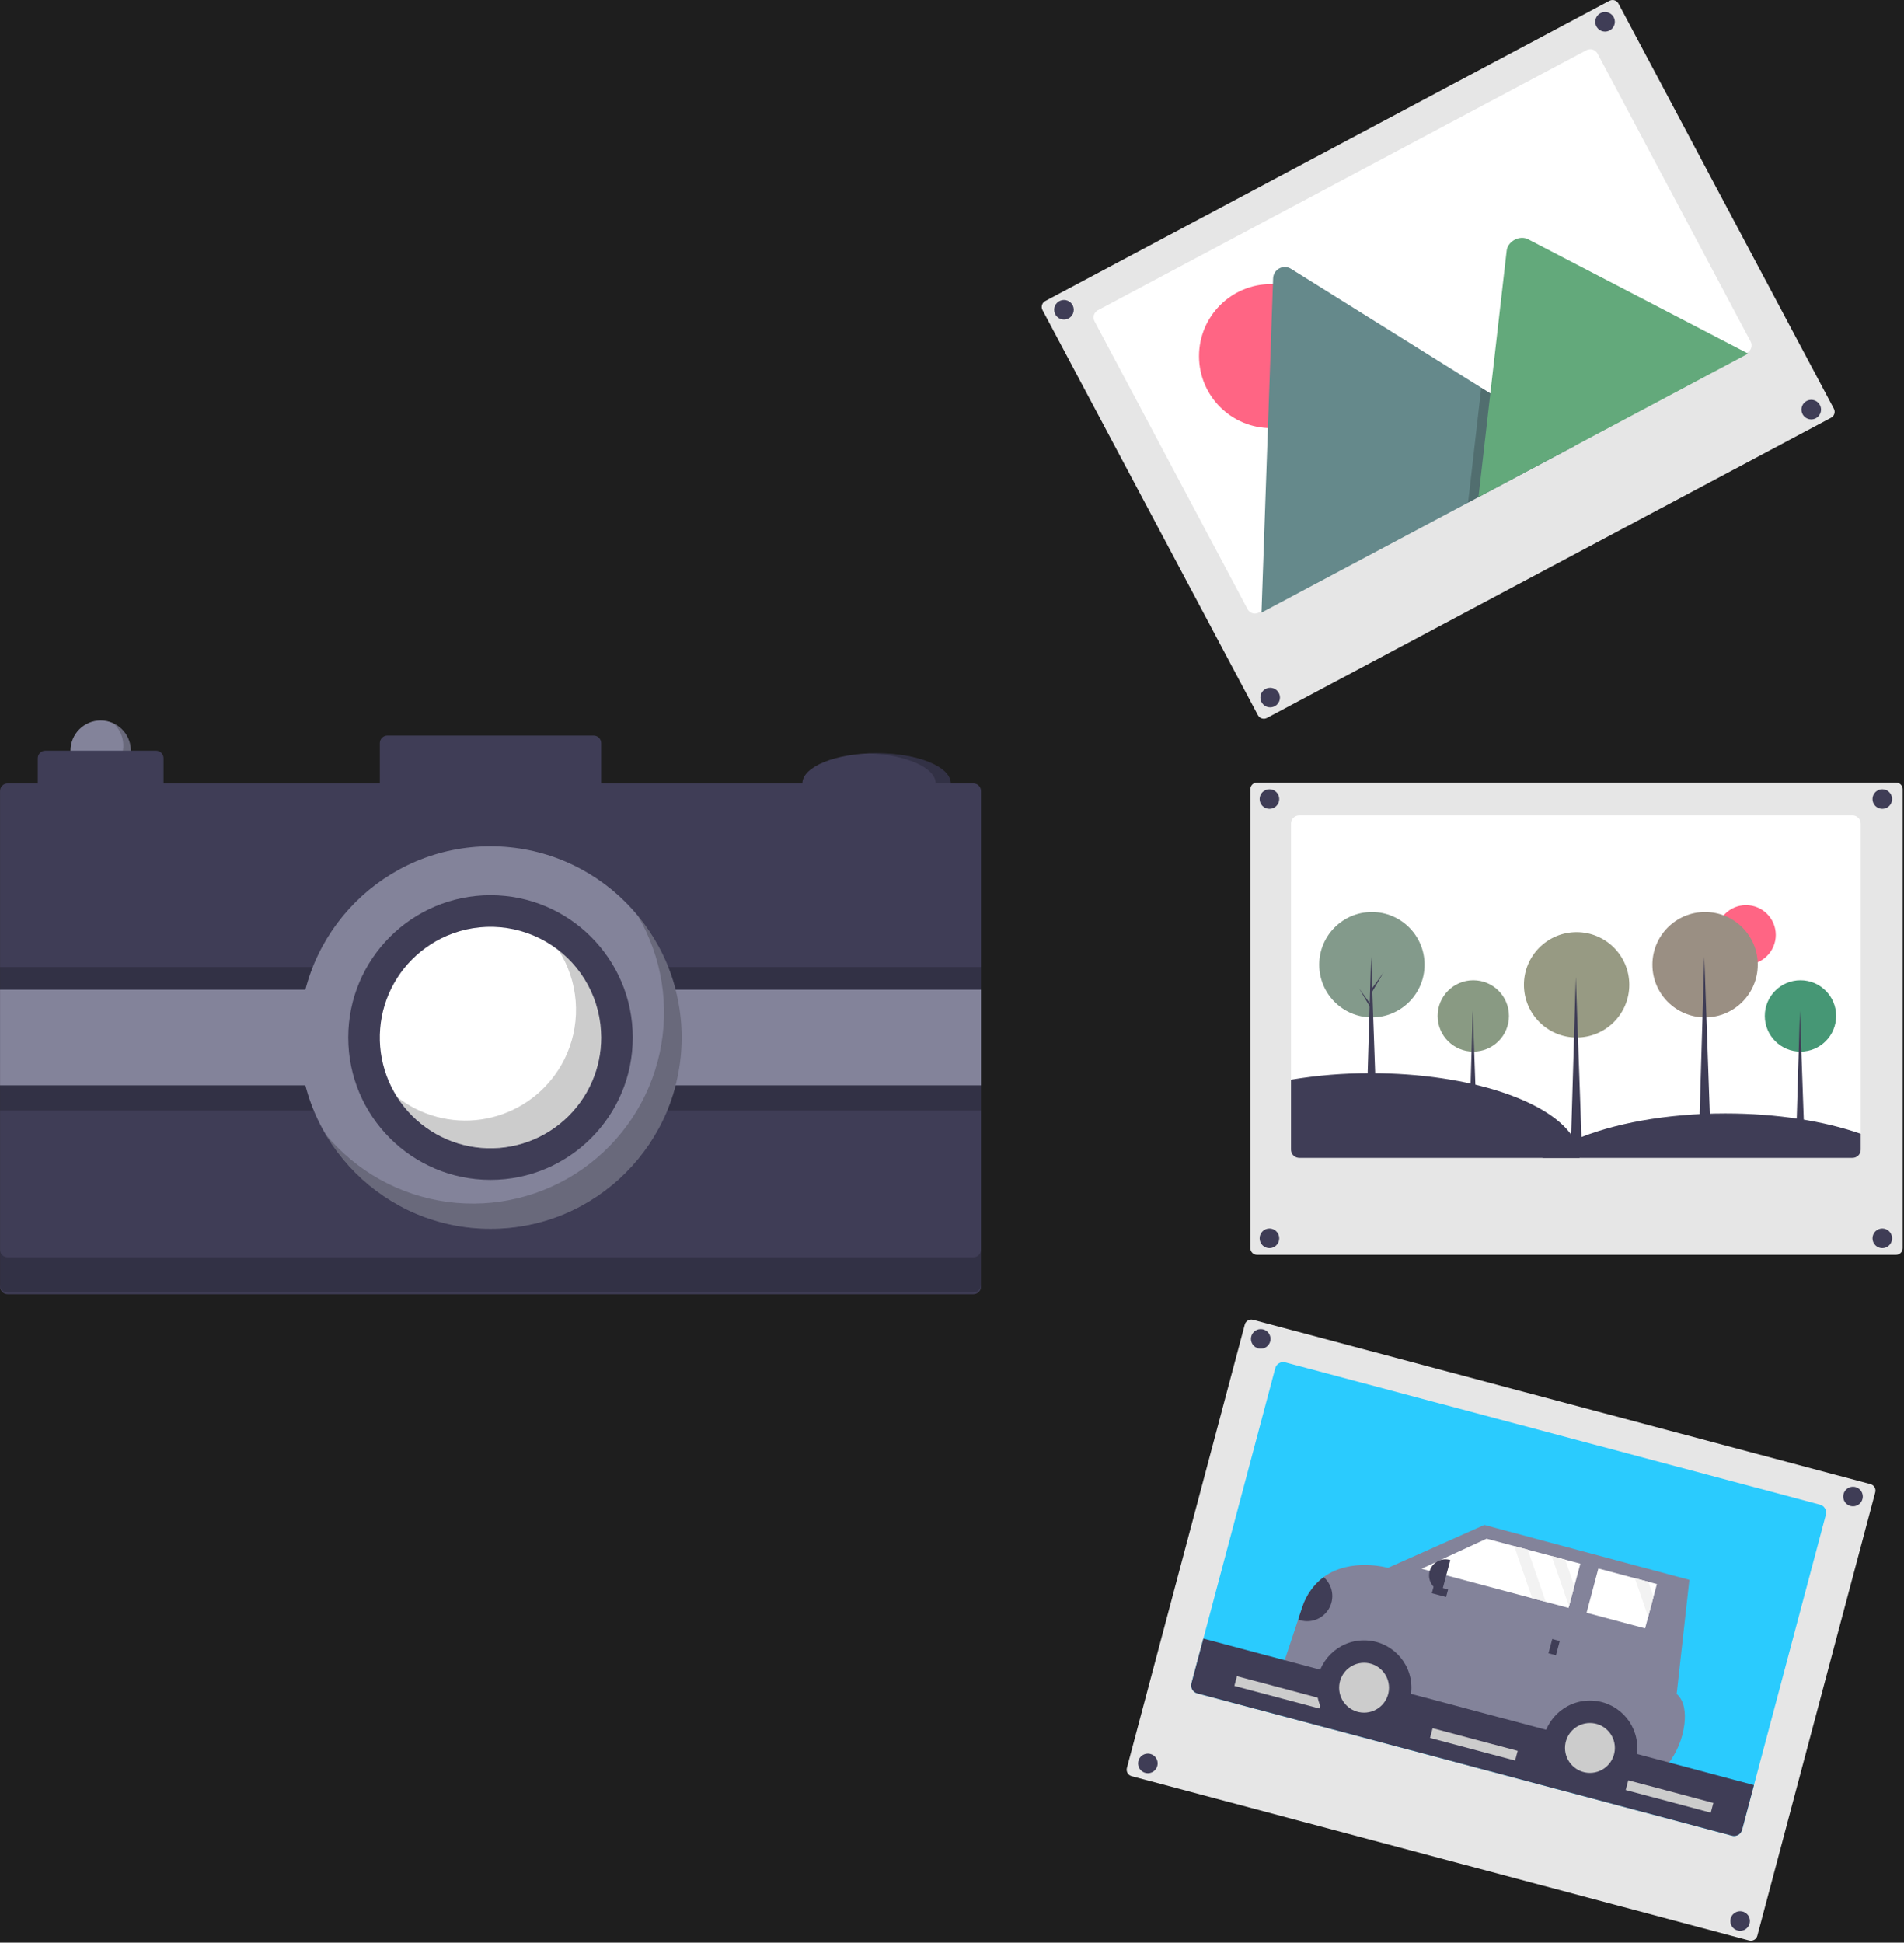 <svg width="757" height="772" viewBox="0 0 757 772" fill="none" xmlns="http://www.w3.org/2000/svg">
<rect width="757" height="772" fill="#1E1E1E"/>
<g id="undraw_moments_0y20 1" clip-path="url(#clip0_0_1)">
<path id="Vector" d="M499.77 310.977C499.065 310.978 498.39 311.258 497.892 311.756C497.394 312.254 497.114 312.929 497.113 313.633V495.994C497.114 496.698 497.394 497.373 497.892 497.871C498.39 498.369 499.065 498.649 499.77 498.65H753.827C754.531 498.649 755.207 498.369 755.705 497.871C756.203 497.373 756.483 496.698 756.483 495.994V313.633C756.483 312.929 756.203 312.254 755.705 311.756C755.207 311.258 754.531 310.978 753.827 310.977H499.77Z" fill="#E6E6E6"/>
<path id="Vector_2" d="M739.797 327.287V456.887C739.797 457.751 739.453 458.581 738.842 459.192C738.23 459.803 737.401 460.147 736.537 460.147H516.537C516.382 460.149 516.228 460.135 516.077 460.107C515.301 459.997 514.59 459.611 514.076 459.02C513.561 458.428 513.278 457.671 513.277 456.887V327.287C513.277 326.422 513.62 325.593 514.232 324.982C514.843 324.371 515.672 324.027 516.537 324.027H736.537C737.401 324.027 738.23 324.371 738.842 324.982C739.453 325.593 739.797 326.422 739.797 327.287Z" fill="white"/>
<path id="Vector_3" d="M694.198 383.335C700.725 383.335 706.017 378.044 706.017 371.516C706.017 364.989 700.725 359.697 694.198 359.697C687.67 359.697 682.379 364.989 682.379 371.516C682.379 378.044 687.67 383.335 694.198 383.335Z" fill="#FF6584"/>
<path id="Vector_4" d="M504.705 321.426C506.857 321.426 508.602 319.682 508.602 317.53C508.602 315.378 506.857 313.633 504.705 313.633C502.553 313.633 500.808 315.378 500.808 317.53C500.808 319.682 502.553 321.426 504.705 321.426Z" fill="#3F3D56"/>
<path id="Vector_5" d="M748.372 321.426C750.524 321.426 752.268 319.682 752.268 317.53C752.268 315.378 750.524 313.633 748.372 313.633C746.22 313.633 744.475 315.378 744.475 317.53C744.475 319.682 746.22 321.426 748.372 321.426Z" fill="#3F3D56"/>
<path id="Vector_6" d="M504.705 495.994C506.857 495.994 508.602 494.249 508.602 492.097C508.602 489.945 506.857 488.2 504.705 488.2C502.553 488.2 500.808 489.945 500.808 492.097C500.808 494.249 502.553 495.994 504.705 495.994Z" fill="#3F3D56"/>
<path id="Vector_7" d="M748.372 495.994C750.524 495.994 752.268 494.249 752.268 492.097C752.268 489.945 750.524 488.2 748.372 488.2C746.22 488.2 744.475 489.945 744.475 492.097C744.475 494.249 746.22 495.994 748.372 495.994Z" fill="#3F3D56"/>
<path id="Vector_8" d="M585.803 410.097L588.921 405.783L585.76 411.165L585.419 410.567L585.803 410.097Z" fill="#3F3D56"/>
<path id="Vector_9" d="M585.461 414.454L582.343 410.14L585.504 415.521L585.846 414.923L585.461 414.454Z" fill="#3F3D56"/>
<path id="Vector_10" d="M715.879 410.097L718.997 405.783L715.837 411.165L715.495 410.567L715.879 410.097Z" fill="#3F3D56"/>
<path id="Vector_11" d="M715.538 414.454L712.42 410.14L715.58 415.521L715.922 414.923L715.538 414.454Z" fill="#3F3D56"/>
<path id="Vector_12" d="M626.901 400.762L631.506 394.391L626.838 402.339L626.333 401.456L626.901 400.762Z" fill="#3F3D56"/>
<path id="Vector_13" d="M626.396 407.197L621.791 400.825L626.459 408.774L626.964 407.891L626.396 407.197Z" fill="#3F3D56"/>
<path id="Vector_14" d="M677.974 392.762L682.578 386.391L677.91 394.339L677.406 393.456L677.974 392.762Z" fill="#3F3D56"/>
<path id="Vector_15" d="M677.469 399.197L672.864 392.825L677.532 400.774L678.037 399.891L677.469 399.197Z" fill="#3F3D56"/>
<g id="treesMotion">
<path id="Vector_16" d="M585.76 417.913C593.592 417.913 599.94 411.565 599.94 403.733C599.94 395.902 593.592 389.553 585.76 389.553C577.929 389.553 571.58 395.902 571.58 403.733C571.58 411.565 577.929 417.913 585.76 417.913Z" fill="#899A83"/>
<path id="Vector_17" d="M587.127 446.444H584.223L585.547 401.597L587.127 446.444Z" fill="#3F3D56"/>
<path id="Vector_18" d="M715.837 417.913C723.668 417.913 730.017 411.565 730.017 403.733C730.017 395.902 723.668 389.553 715.837 389.553C708.005 389.553 701.656 395.902 701.656 403.733C701.656 411.565 708.005 417.913 715.837 417.913Z" fill="#469775"/>
<path id="Vector_19" d="M717.203 446.444H714.299L715.623 401.597L717.203 446.444Z" fill="#3F3D56"/>
<path id="Vector_20" d="M626.838 412.306C638.404 412.306 647.78 402.93 647.78 391.363C647.78 379.797 638.404 370.42 626.838 370.42C615.271 370.42 605.895 379.797 605.895 391.363C605.895 402.93 615.271 412.306 626.838 412.306Z" fill="#979A83"/>
<path id="Vector_21" d="M628.856 454.444H624.567L626.522 388.209L628.856 454.444Z" fill="#3F3D56"/>
<path id="Vector_22" d="M677.91 404.306C689.477 404.306 698.853 394.93 698.853 383.363C698.853 371.797 689.477 362.42 677.91 362.42C666.344 362.42 656.968 371.797 656.968 383.363C656.968 394.93 666.344 404.306 677.91 404.306Z" fill="#9A8F83"/>
<path id="Vector_23" d="M679.929 446.444H675.64L677.595 380.209L679.929 446.444Z" fill="#3F3D56"/>
<path id="Vector_24" d="M545.44 404.306C557.007 404.306 566.383 394.93 566.383 383.363C566.383 371.797 557.007 362.42 545.44 362.42C533.874 362.42 524.497 371.797 524.497 383.363C524.497 394.93 533.874 404.306 545.44 404.306Z" fill="#839A8B"/>
<path id="Vector_25" d="M547.459 446.444H543.169L545.125 380.209L547.459 446.444Z" fill="#3F3D56"/>
</g>
<path id="Vector_26" d="M545.503 392.762L550.108 386.391L545.44 394.339L544.935 393.456L545.503 392.762Z" fill="#3F3D56"/>
<path id="Vector_27" d="M544.999 399.197L540.394 392.825L545.062 400.774L545.566 399.891L544.999 399.197Z" fill="#3F3D56"/>
<path id="Vector_28" d="M628.007 460.147H516.537C516.382 460.149 516.228 460.135 516.077 460.107C515.301 459.997 514.59 459.611 514.076 459.02C513.561 458.428 513.278 457.671 513.277 456.887V429.057C523.766 427.309 534.383 426.446 545.017 426.477C584.587 426.477 617.687 437.817 625.987 452.997C627.239 455.177 627.933 457.633 628.007 460.147Z" fill="#3F3D56"/>
<path id="Vector_29" d="M739.797 450.577V456.887C739.797 457.751 739.453 458.58 738.842 459.192C738.23 459.803 737.401 460.147 736.537 460.147H613.207C617.174 457.274 621.463 454.874 625.987 452.997C641.097 446.517 662.407 442.477 686.017 442.477C706.537 442.477 725.307 445.517 739.797 450.577Z" fill="#3F3D56"/>
<path id="Vector_30" d="M641.124 0C640.69 0.001 640.263 0.108 639.88 0.312L415.58 119.623C414.959 119.955 414.495 120.52 414.289 121.193C414.084 121.867 414.154 122.594 414.483 123.216L500.123 284.216C500.455 284.838 501.019 285.303 501.693 285.508C502.367 285.714 503.094 285.645 503.717 285.314L728.016 166.003C728.637 165.672 729.101 165.107 729.307 164.434C729.513 163.76 729.443 163.033 729.113 162.411L643.473 1.411C643.31 1.102 643.087 0.829 642.818 0.607C642.548 0.385 642.237 0.218 641.903 0.117C641.651 0.04 641.388 0 641.124 0Z" fill="#E6E6E6"/>
<path id="Vector_31" d="M635.155 21.3L696.016 135.715C696.217 136.094 696.342 136.508 696.383 136.934C696.424 137.361 696.381 137.791 696.256 138.201C696.131 138.611 695.926 138.992 695.653 139.323C695.381 139.654 695.046 139.927 694.667 140.128L500.44 243.443C500.302 243.518 500.158 243.581 500.01 243.631C499.272 243.897 498.464 243.888 497.732 243.606C497.001 243.324 496.395 242.787 496.027 242.095L435.166 127.68C434.965 127.301 434.84 126.887 434.799 126.461C434.758 126.034 434.801 125.604 434.926 125.194C435.051 124.784 435.256 124.403 435.529 124.072C435.801 123.742 436.136 123.468 436.515 123.267L630.742 19.952C631.12 19.75 631.535 19.625 631.961 19.584C632.388 19.543 632.818 19.586 633.228 19.711C633.638 19.837 634.019 20.041 634.349 20.314C634.68 20.587 634.954 20.922 635.155 21.3Z" fill="white"/>
<g id="Sun">
<path id="Vector_32" d="M505.338 170.138C521.146 170.138 533.962 157.323 533.962 141.514C533.962 125.705 521.146 112.889 505.338 112.889C489.529 112.889 476.713 125.705 476.713 141.514C476.713 157.323 489.529 170.138 505.338 170.138Z" fill="#FF6584"/>
</g>
<path id="Vector_33" d="M626.012 177.237L502.037 243.182C501.883 243.267 501.721 243.337 501.554 243.392L506.164 110.64C506.186 109.817 506.425 109.014 506.858 108.314C507.291 107.614 507.902 107.042 508.629 106.655C509.356 106.269 510.172 106.082 510.995 106.114C511.817 106.146 512.616 106.396 513.311 106.838L588.916 154.063L592.536 156.322L626.012 177.237Z" fill="#65898B"/>
<path id="Vector_34" opacity="0.2" d="M626.012 177.237L583.684 199.752L588.408 158.518L588.747 155.548L588.916 154.063L592.536 156.322L626.012 177.237Z" fill="black"/>
<path id="Vector_35" d="M695.04 140.519L587.812 197.556L592.536 156.322L592.875 153.352L599.029 99.617C599.433 96.095 603.618 93.663 606.903 94.805C607.125 94.884 607.342 94.977 607.552 95.083L695.04 140.519Z" fill="#63A97B"/>
<path id="Vector_36" d="M423.016 126.988C425.168 126.988 426.912 125.243 426.912 123.091C426.912 120.939 425.168 119.195 423.016 119.195C420.864 119.195 419.119 120.939 419.119 123.091C419.119 125.243 420.864 126.988 423.016 126.988Z" fill="#3F3D56"/>
<path id="Vector_37" d="M638.141 12.556C640.293 12.556 642.038 10.812 642.038 8.66C642.038 6.508 640.293 4.763 638.141 4.763C635.989 4.763 634.245 6.508 634.245 8.66C634.245 10.812 635.989 12.556 638.141 12.556Z" fill="#3F3D56"/>
<path id="Vector_38" d="M504.996 281.107C507.148 281.107 508.893 279.363 508.893 277.211C508.893 275.059 507.148 273.314 504.996 273.314C502.844 273.314 501.1 275.059 501.1 277.211C501.1 279.363 502.844 281.107 504.996 281.107Z" fill="#3F3D56"/>
<path id="Vector_39" d="M720.122 166.676C722.274 166.676 724.018 164.932 724.018 162.78C724.018 160.628 722.274 158.883 720.122 158.883C717.97 158.883 716.225 160.628 716.225 162.78C716.225 164.932 717.97 166.676 720.122 166.676Z" fill="#3F3D56"/>
<path id="Vector_40" d="M695.435 771.153C696.115 771.333 696.84 771.235 697.449 770.882C698.058 770.529 698.503 769.948 698.685 769.268L745.565 593.037C745.746 592.356 745.65 591.631 745.296 591.021C744.943 590.412 744.362 589.968 743.681 589.787L498.161 524.474C497.48 524.293 496.755 524.39 496.146 524.744C495.537 525.097 495.092 525.678 494.911 526.359L448.031 702.59C447.941 702.927 447.919 703.279 447.965 703.625C448.011 703.971 448.125 704.304 448.3 704.606C448.475 704.908 448.708 705.172 448.985 705.384C449.263 705.596 449.579 705.751 449.916 705.84L695.435 771.153Z" fill="#E6E6E6"/>
<path id="Vector_41" d="M725.929 601.942L692.612 727.186C692.39 728.021 691.845 728.734 691.097 729.168C690.349 729.601 689.459 729.72 688.624 729.498L476.018 672.942C475.868 672.904 475.722 672.851 475.583 672.785C474.861 672.479 474.274 671.923 473.929 671.22C473.584 670.516 473.504 669.711 473.705 668.953L507.022 543.709C507.244 542.873 507.79 542.161 508.538 541.727C509.286 541.293 510.175 541.174 511.011 541.396L723.617 597.953C724.452 598.175 725.165 598.721 725.599 599.469C726.032 600.216 726.151 601.106 725.929 601.942Z" fill="#2ACBFE"/>
<path id="Vector_42" d="M501.247 535.973C503.399 535.973 505.143 534.228 505.143 532.076C505.143 529.924 503.399 528.18 501.247 528.18C499.095 528.18 497.35 529.924 497.35 532.076C497.35 534.228 499.095 535.973 501.247 535.973Z" fill="#3F3D56"/>
<path id="Vector_43" d="M736.724 598.613C738.876 598.613 740.621 596.869 740.621 594.717C740.621 592.565 738.876 590.82 736.724 590.82C734.572 590.82 732.828 592.565 732.828 594.717C732.828 596.869 734.572 598.613 736.724 598.613Z" fill="#3F3D56"/>
<path id="Vector_44" d="M456.37 704.673C458.522 704.673 460.267 702.928 460.267 700.776C460.267 698.624 458.522 696.88 456.37 696.88C454.218 696.88 452.473 698.624 452.473 700.776C452.473 702.928 454.218 704.673 456.37 704.673Z" fill="#3F3D56"/>
<path id="Vector_45" d="M691.847 767.314C693.999 767.314 695.744 765.569 695.744 763.417C695.744 761.265 693.999 759.52 691.847 759.52C689.695 759.52 687.951 761.265 687.951 763.417C687.951 765.569 689.695 767.314 691.847 767.314Z" fill="#3F3D56"/>
<path id="Vector_46" d="M645.062 701.279L663.858 706.29L664.654 703.306L645.858 698.295L645.062 701.279Z" fill="#3F3D56"/>
<path id="Vector_47" d="M509.757 662.808L513.397 664.737L660.783 704.028L662.93 701.292C666.651 696.61 668.997 690.985 669.706 685.046C670.206 680.612 669.742 675.951 666.619 673.149L671.667 627.839L590.153 605.999L551.831 623.055C551.831 623.055 537.019 618.828 526.255 626.743C522.342 629.711 519.414 633.787 517.851 638.442L516.138 643.594L509.757 662.808Z" fill="#83839A"/>
<g id="CarMoving">
<path id="Vector_48" d="M697.345 709.395L692.612 727.186C692.39 728.021 691.845 728.734 691.097 729.168C690.349 729.601 689.459 729.72 688.624 729.498L476.018 672.942C475.868 672.904 475.722 672.851 475.583 672.785C474.861 672.479 474.274 671.923 473.929 671.22C473.584 670.516 473.504 669.711 473.705 668.953L478.438 651.162L697.345 709.395Z" fill="#3F3D56"/>
<path id="Vector_49" d="M603.406 695.788L569.582 686.79L568.554 690.656L602.377 699.653L603.406 695.788Z" fill="#CCCCCC"/>
<path id="Vector_50" d="M525.611 675.093L491.787 666.096L490.759 669.961L524.583 678.959L525.611 675.093Z" fill="#CCCCCC"/>
<path id="Vector_51" d="M681.2 716.482L647.377 707.485L646.348 711.35L680.172 720.348L681.2 716.482Z" fill="#CCCCCC"/>
<path id="Vector_52" d="M542.327 689.527C552.73 689.527 561.162 681.094 561.162 670.691C561.162 660.289 552.73 651.856 542.327 651.856C531.925 651.856 523.492 660.289 523.492 670.691C523.492 681.094 531.925 689.527 542.327 689.527Z" fill="#3F3D56"/>
<path id="Vector_53" d="M542.327 680.605C547.802 680.605 552.24 676.166 552.24 670.691C552.24 665.217 547.802 660.778 542.327 660.778C536.852 660.778 532.414 665.217 532.414 670.691C532.414 676.166 536.852 680.605 542.327 680.605Z" fill="#CCCCCC"/>
<path id="Vector_54" d="M632.131 713.467C642.534 713.467 650.966 705.034 650.966 694.632C650.966 684.23 642.534 675.797 632.131 675.797C621.729 675.797 613.296 684.23 613.296 694.632C613.296 705.034 621.729 713.467 632.131 713.467Z" fill="#3F3D56"/>
<path id="Vector_55" d="M632.131 704.545C637.606 704.545 642.044 700.107 642.044 694.632C642.044 689.157 637.606 684.719 632.131 684.719C626.656 684.719 622.218 689.157 622.218 694.632C622.218 700.107 626.656 704.545 632.131 704.545Z" fill="#CCCCCC"/>
</g>
<path id="Vector_56" d="M565.159 623.415L609.185 635.147L614.56 636.577L623.634 638.998L623.81 638.335L625.939 630.357L628.329 621.398L622.292 619.792L616.918 618.356L607.399 615.817L602.024 614.387L591.034 611.457L565.159 623.415Z" fill="white"/>
<path id="Vector_57" d="M630.796 640.91L654.064 647.113L655.285 642.548L657.407 634.569L658.759 629.514L655.352 628.607L649.978 627.171L635.485 623.309L630.796 640.91Z" fill="white"/>
<path id="Vector_58" d="M615.642 657.006L618.625 657.801L620.137 652.133L617.153 651.337L615.642 657.006Z" fill="#3F3D56"/>
<path id="Vector_59" d="M574.944 634.649L575.739 631.665L570.071 630.154L569.275 633.138L574.944 634.649Z" fill="#3F3D56"/>
<path id="Vector_60" d="M573.301 632.421L572.973 632.334C571.319 631.893 569.908 630.813 569.05 629.332C568.193 627.851 567.958 626.09 568.399 624.436C568.84 622.782 569.92 621.371 571.401 620.514C572.882 619.656 574.643 619.422 576.297 619.863L576.625 619.95L573.301 632.421Z" fill="#3F3D56"/>
<path id="Vector_61" d="M516.138 643.594C518.33 644.439 520.749 644.485 522.971 643.722C525.192 642.959 527.073 641.436 528.282 639.422C529.491 637.408 529.95 635.033 529.579 632.713C529.209 630.394 528.031 628.28 526.255 626.743C522.342 629.711 519.414 633.787 517.851 638.442L516.138 643.594Z" fill="#3F3D56"/>
<path id="Vector_62" d="M616.918 618.356L623.81 638.335L625.939 630.357L622.292 619.792L616.918 618.356Z" fill="#F2F2F2"/>
<path id="Vector_63" d="M649.978 627.171L655.285 642.548L657.407 634.569L655.352 628.607L649.978 627.171Z" fill="#F2F2F2"/>
<path id="Vector_64" d="M602.024 614.387L609.185 635.147L614.56 636.577L607.399 615.817L602.024 614.387Z" fill="#F2F2F2"/>
<path id="Vector_65" d="M40.017 310.313C46.644 310.313 52.017 304.941 52.017 298.313C52.017 291.686 46.644 286.313 40.017 286.313C33.389 286.313 28.017 291.686 28.017 298.313C28.017 304.941 33.389 310.313 40.017 310.313Z" fill="#83839A"/>
<path id="Vector_66" opacity="0.2" d="M45.082 287.446C47.21 289.373 48.575 292 48.93 294.848C49.285 297.697 48.605 300.578 47.015 302.968C45.425 305.358 43.03 307.097 40.265 307.871C37.501 308.644 34.55 308.399 31.951 307.18C33.228 308.344 34.742 309.218 36.389 309.743C38.035 310.267 39.775 310.429 41.49 310.218C43.205 310.008 44.854 309.428 46.325 308.521C47.795 307.613 49.052 306.399 50.009 304.96C50.966 303.521 51.601 301.893 51.87 300.186C52.139 298.479 52.037 296.735 51.569 295.071C51.101 293.408 50.279 291.865 49.159 290.549C48.039 289.233 46.649 288.175 45.082 287.446Z" fill="black"/>
<path id="Vector_67" d="M348.517 323.313C364.809 323.313 378.017 317.941 378.017 311.313C378.017 304.686 364.809 299.313 348.517 299.313C332.224 299.313 319.017 304.686 319.017 311.313C319.017 317.941 332.224 323.313 348.517 323.313Z" fill="#3F3D56"/>
<path id="Vector_68" opacity="0.2" d="M348.517 299.313C347.504 299.313 346.504 299.334 345.517 299.375C360.4 299.986 372.017 305.098 372.017 311.313C372.017 317.529 360.4 322.64 345.517 323.252C346.503 323.292 347.503 323.313 348.517 323.313C364.809 323.313 378.017 317.941 378.017 311.313C378.017 304.686 364.809 299.313 348.517 299.313Z" fill="black"/>
<path id="Vector_69" d="M387.017 311.313H239.017V295.313C239.017 294.518 238.701 293.755 238.138 293.192C237.575 292.629 236.812 292.313 236.017 292.313H154.017C153.221 292.313 152.458 292.629 151.895 293.192C151.333 293.755 151.017 294.518 151.017 295.313V311.313H65.017V301.313C65.017 300.518 64.701 299.755 64.138 299.192C63.575 298.629 62.812 298.313 62.017 298.313H18.017C17.221 298.313 16.458 298.629 15.895 299.192C15.333 299.755 15.017 300.518 15.017 301.313V311.313H3.017C2.623 311.313 2.232 311.39 1.868 311.541C1.504 311.691 1.173 311.912 0.894 312.191C0.616 312.47 0.395 312.801 0.244 313.165C0.093 313.529 0.016 313.919 0.017 314.313V511.313C0.016 511.708 0.093 512.098 0.244 512.462C0.395 512.826 0.616 513.157 0.894 513.436C1.173 513.715 1.504 513.936 1.868 514.086C2.232 514.237 2.623 514.314 3.017 514.313H387.017C387.411 514.314 387.801 514.237 388.165 514.086C388.53 513.936 388.861 513.715 389.139 513.436C389.418 513.157 389.639 512.826 389.789 512.462C389.94 512.098 390.017 511.708 390.017 511.313V314.313C390.017 313.919 389.94 313.529 389.789 313.165C389.639 312.801 389.418 312.47 389.139 312.191C388.861 311.912 388.53 311.691 388.165 311.541C387.801 311.39 387.411 311.313 387.017 311.313Z" fill="#3F3D56"/>
<path id="Vector_70" opacity="0.2" d="M387 499.622H3C2.606 499.622 2.216 499.545 1.851 499.394C1.487 499.244 1.156 499.023 0.878 498.744C0.599 498.465 0.378 498.134 0.227 497.77C0.077 497.406 -0.001 497.016 2.67384e-06 496.622V510.622C-0.001 511.016 0.077 511.406 0.227 511.77C0.378 512.134 0.599 512.465 0.878 512.744C1.156 513.023 1.487 513.244 1.851 513.394C2.216 513.545 2.606 513.622 3 513.622H387C387.394 513.622 387.784 513.545 388.149 513.394C388.513 513.244 388.844 513.023 389.122 512.744C389.401 512.465 389.622 512.134 389.773 511.77C389.923 511.406 390.001 511.016 390 510.622V496.622C390.001 497.016 389.923 497.406 389.773 497.77C389.622 498.134 389.401 498.465 389.122 498.744C388.844 499.023 388.513 499.244 388.149 499.394C387.784 499.545 387.394 499.622 387 499.622Z" fill="black"/>
<path id="Vector_71" opacity="0.2" d="M390.017 403.313H0.017V441.313H390.017V403.313Z" fill="black"/>
<path id="Vector_72" opacity="0.2" d="M390.017 384.313H0.017V422.313H390.017V384.313Z" fill="black"/>
<path id="Vector_73" d="M390.017 393.313H0.017V431.313H390.017V393.313Z" fill="#83839A"/>
<path id="Vector_74" d="M195.017 488.313C236.99 488.313 271.017 454.287 271.017 412.313C271.017 370.34 236.99 336.313 195.017 336.313C153.043 336.313 119.017 370.34 119.017 412.313C119.017 454.287 153.043 488.313 195.017 488.313Z" fill="#83839A"/>
<path id="Vector_75" opacity="0.2" d="M253.557 363.849C263.225 380.321 266.336 399.829 262.272 418.491C258.207 437.153 247.264 453.6 231.622 464.559C215.979 475.518 196.784 480.185 177.856 477.631C158.928 475.077 141.655 465.49 129.476 450.778C134.788 459.829 141.916 467.682 150.413 473.842C158.909 480.002 168.59 484.335 178.844 486.569C189.098 488.803 199.703 488.889 209.992 486.821C220.281 484.754 230.03 480.578 238.626 474.556C247.221 468.535 254.476 460.798 259.933 451.834C265.39 442.87 268.932 432.873 270.335 422.473C271.737 412.072 270.971 401.494 268.083 391.404C265.196 381.315 260.25 371.933 253.557 363.849Z" fill="black"/>
<path id="Vector_76" d="M195.017 468.872C226.253 468.872 251.575 443.55 251.575 412.313C251.575 381.077 226.253 355.755 195.017 355.755C163.78 355.755 138.459 381.077 138.459 412.313C138.459 443.55 163.78 468.872 195.017 468.872Z" fill="#3F3D56"/>
<path id="Vector_77" d="M239.017 412.313C239.026 418.287 237.811 424.198 235.447 429.683C234.181 432.642 232.587 435.449 230.697 438.053C226.97 443.224 222.163 447.523 216.611 450.654C211.058 453.784 204.892 455.67 198.539 456.182C192.185 456.694 185.797 455.82 179.814 453.619C173.832 451.419 168.4 447.945 163.893 443.438C159.385 438.93 155.911 433.498 153.711 427.516C151.51 421.534 150.636 415.145 151.148 408.791C151.66 402.438 153.546 396.272 156.677 390.719C159.807 385.167 164.106 380.361 169.277 376.633C171.881 374.743 174.688 373.15 177.647 371.883C184.34 369.009 191.642 367.841 198.898 368.484C206.155 369.128 213.137 371.562 219.22 375.57C225.304 379.577 230.297 385.032 233.752 391.445C237.207 397.858 239.016 405.029 239.017 412.313Z" fill="white"/>
<path id="Vector_78" opacity="0.2" d="M238.547 405.903C236.906 394.716 231.015 384.592 222.099 377.638C225.963 383.688 228.288 390.591 228.871 397.745C229.455 404.899 228.279 412.088 225.447 418.683C224.181 421.642 222.587 424.449 220.697 427.053C217.235 431.856 212.839 435.91 207.772 438.973C202.705 442.035 197.072 444.043 191.211 444.876C185.349 445.709 179.38 445.35 173.661 443.82C167.941 442.289 162.59 439.62 157.927 435.972C161.786 442.029 167.07 447.048 173.316 450.592C179.562 454.136 186.582 456.096 193.76 456.302C200.939 456.507 208.059 454.951 214.497 451.77C220.936 448.589 226.498 443.88 230.697 438.053C232.587 435.449 234.181 432.642 235.447 429.683C238.661 422.196 239.734 413.964 238.547 405.903Z" fill="black"/>
</g>
<defs>
<clipPath id="clip0_0_1">
<rect width="756.483" height="771.242" fill="white"/>
</clipPath>
</defs>
</svg>
